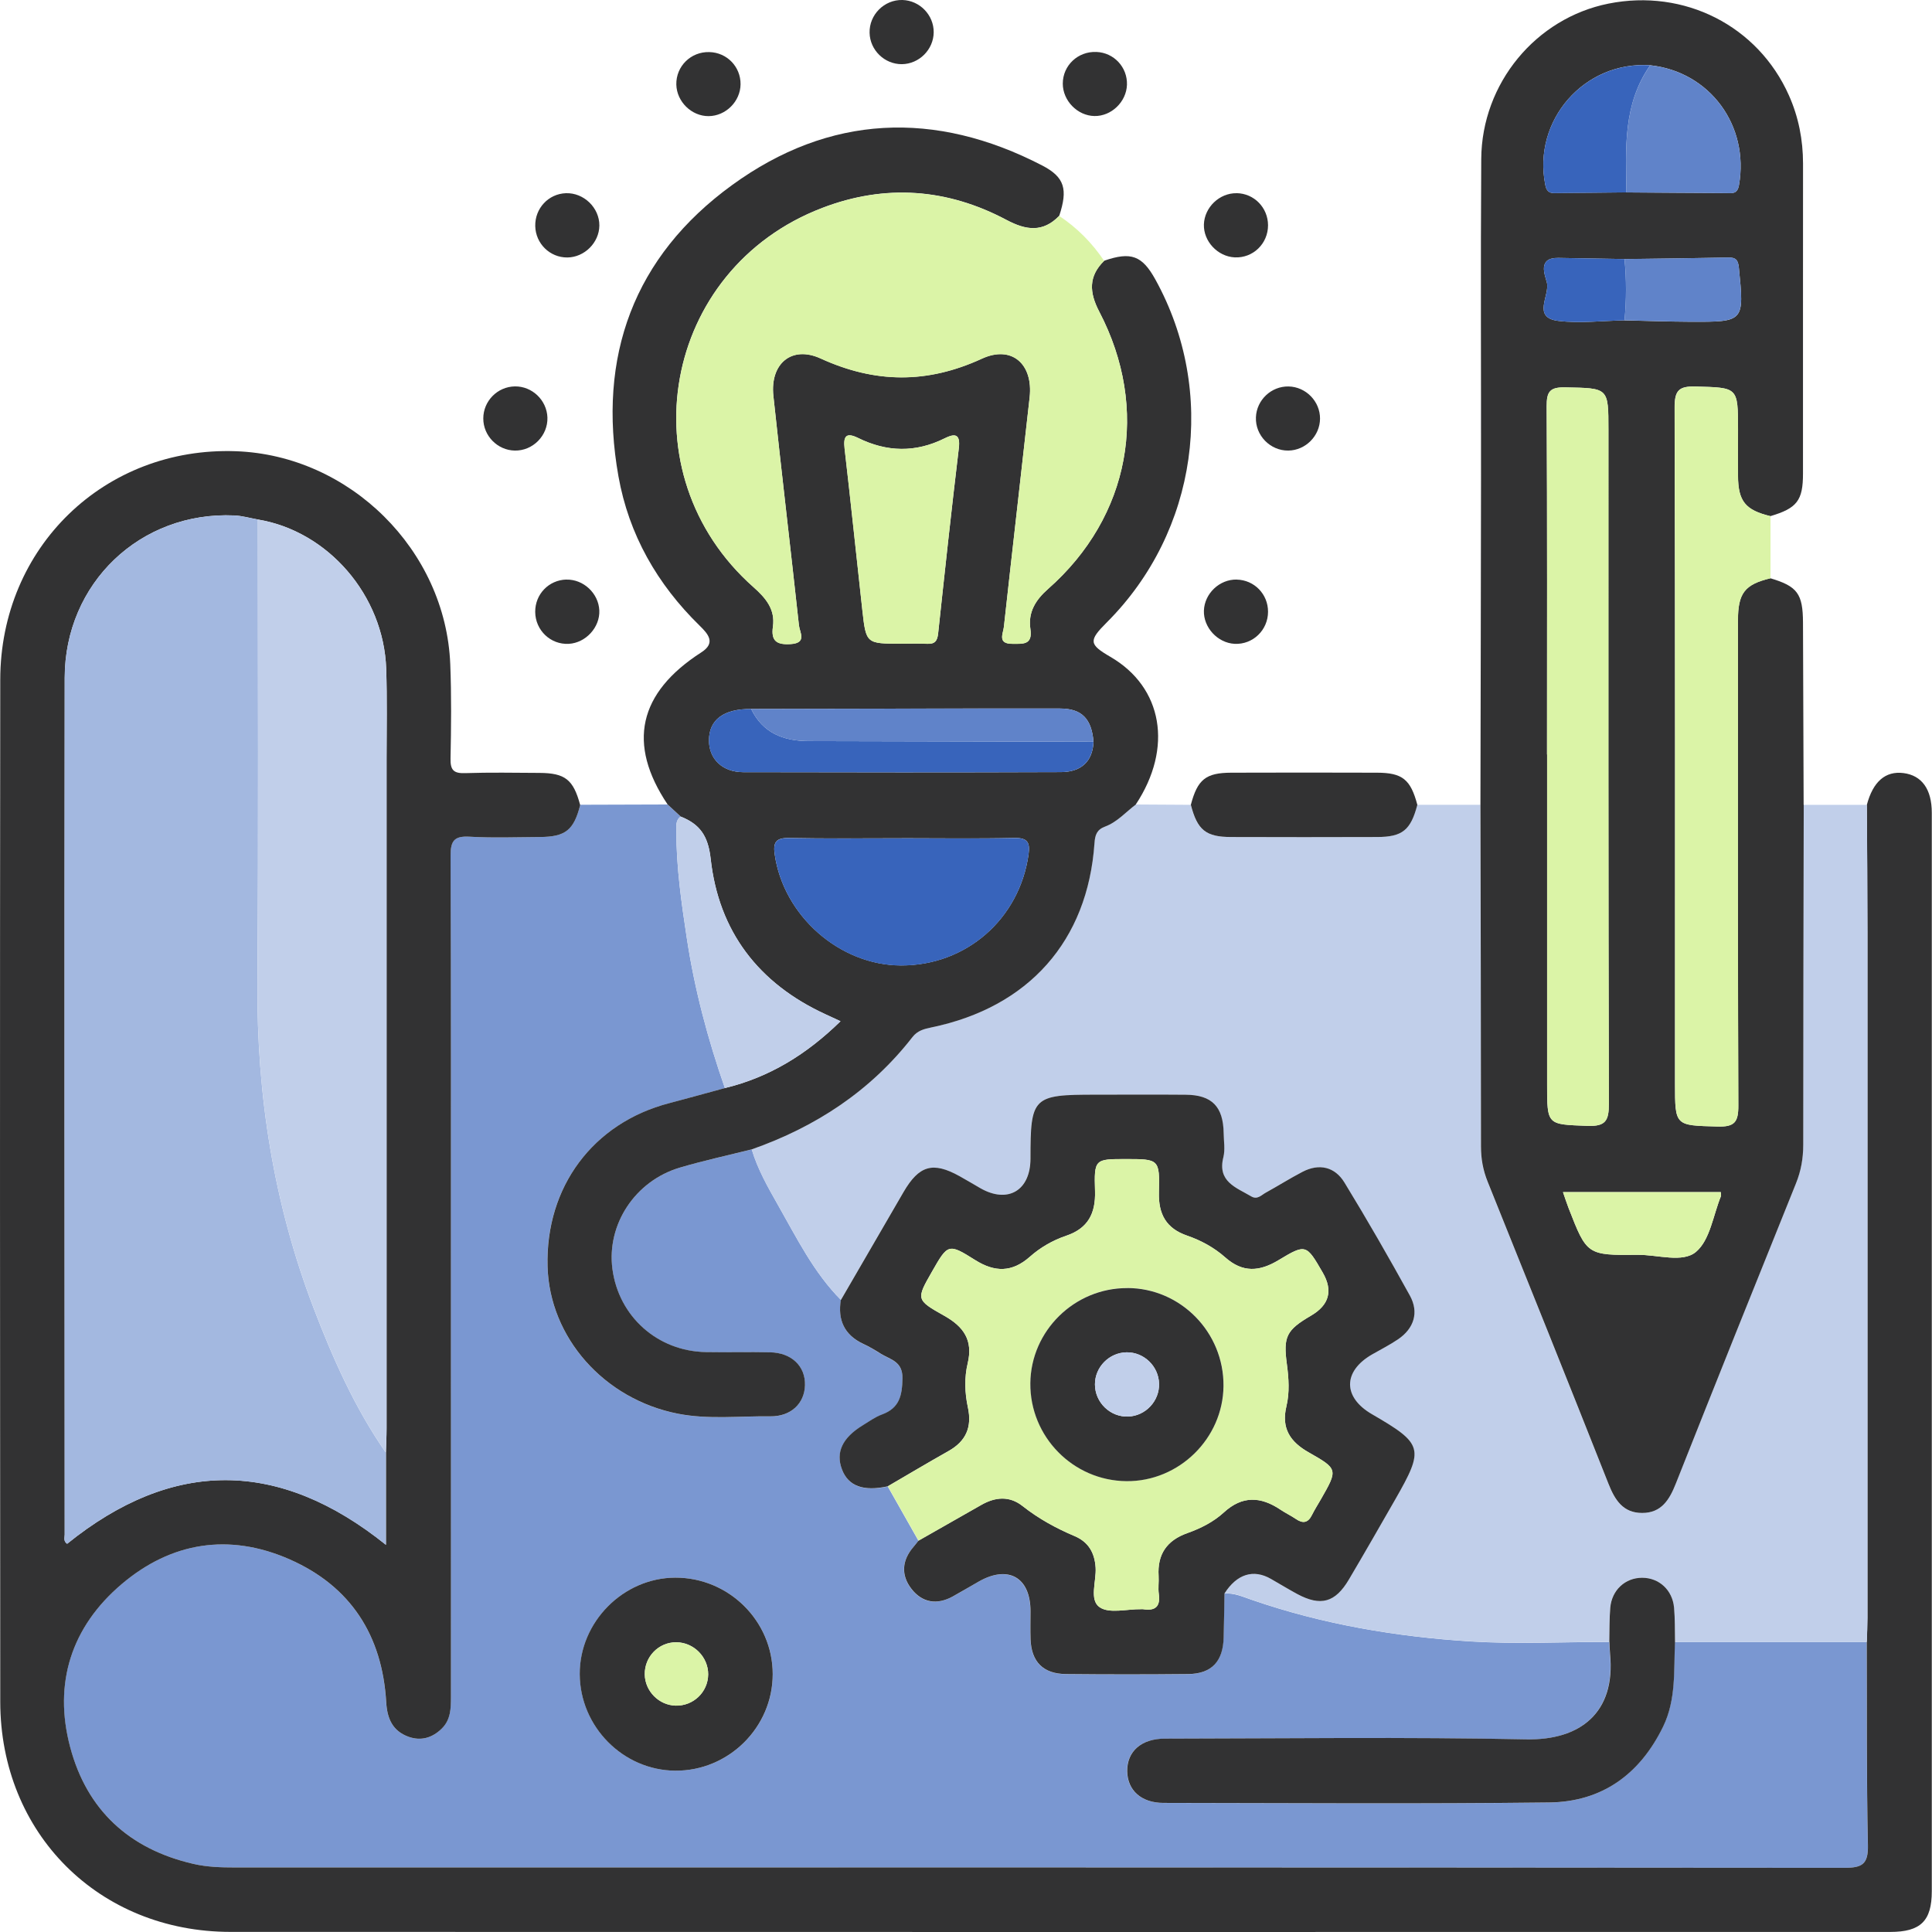 <svg width="93" height="93" viewBox="0 0 93 93" fill="none" xmlns="http://www.w3.org/2000/svg">
<path d="M27.932 38.738C29.333 38.733 30.733 38.73 32.134 38.725C32.344 38.919 32.554 39.114 32.766 39.308C32.515 39.486 32.556 39.756 32.556 40.009C32.556 41.739 32.8 43.448 33.059 45.149C33.431 47.616 34.071 50.021 34.894 52.377C33.996 52.621 33.1 52.872 32.202 53.107C28.543 54.063 26.249 57.139 26.355 60.963C26.449 64.388 29.079 67.36 32.636 68.054C34.107 68.341 35.593 68.16 37.072 68.181C38.068 68.194 38.721 67.565 38.747 66.687C38.775 65.77 38.105 65.118 37.066 65.097C36.036 65.077 35.003 65.108 33.972 65.087C31.648 65.046 29.778 63.373 29.478 61.087C29.196 58.943 30.568 56.846 32.727 56.206C33.866 55.867 35.034 55.619 36.186 55.329C36.474 56.292 36.973 57.164 37.462 58.027C38.361 59.609 39.174 61.258 40.479 62.573C40.318 63.549 40.645 64.272 41.566 64.701C41.856 64.836 42.133 65.004 42.408 65.175C42.868 65.462 43.459 65.537 43.443 66.363C43.425 67.189 43.298 67.787 42.459 68.096C42.131 68.215 41.838 68.432 41.535 68.616C40.546 69.217 40.217 69.921 40.536 70.749C40.841 71.544 41.569 71.811 42.734 71.555C43.226 72.424 43.718 73.294 44.21 74.164C44.129 74.265 44.054 74.369 43.969 74.465C43.407 75.112 43.358 75.826 43.868 76.487C44.383 77.155 45.093 77.274 45.851 76.857C46.273 76.626 46.687 76.375 47.107 76.137C48.533 75.324 49.6 75.938 49.6 77.566C49.6 78.017 49.587 78.467 49.603 78.918C49.642 79.995 50.209 80.577 51.298 80.588C53.261 80.609 55.226 80.609 57.189 80.588C58.318 80.577 58.866 79.984 58.897 78.83C58.916 78.123 58.926 77.416 58.939 76.707C59.405 76.671 59.822 76.862 60.246 77.007C63.664 78.19 67.203 78.788 70.792 79.014C73.008 79.151 75.24 79.037 77.464 79.037C77.474 79.231 77.477 79.423 77.495 79.614C77.772 82.457 76.047 83.78 73.466 83.728C67.664 83.612 61.859 83.687 56.055 83.695C54.923 83.695 54.24 84.311 54.253 85.264C54.266 86.18 54.928 86.786 56 86.789C62.191 86.796 68.384 86.84 74.572 86.768C77.106 86.737 78.932 85.414 80.05 83.115C80.687 81.807 80.558 80.414 80.622 79.037C83.701 79.037 86.779 79.037 89.858 79.037C89.868 82.297 89.842 85.559 89.912 88.816C89.933 89.735 89.64 89.911 88.783 89.911C62.96 89.89 37.136 89.893 11.313 89.893C10.635 89.893 9.964 89.875 9.296 89.719C6.218 89.007 4.18 87.123 3.375 84.101C2.557 81.023 3.437 78.304 5.858 76.251C8.245 74.226 11.023 73.789 13.915 75.052C16.877 76.347 18.399 78.726 18.588 81.939C18.635 82.729 18.896 83.322 19.663 83.602C20.268 83.822 20.81 83.656 21.26 83.21C21.69 82.788 21.706 82.242 21.706 81.68C21.7 74.838 21.703 67.992 21.703 61.149C21.703 54.498 21.713 47.849 21.687 41.198C21.685 40.486 21.85 40.235 22.593 40.276C23.72 40.341 24.851 40.297 25.983 40.291C27.22 40.284 27.622 39.96 27.93 38.738H27.932ZM37.198 80.588C37.198 78.027 35.081 75.933 32.505 75.943C29.998 75.953 27.898 78.076 27.909 80.588C27.919 83.12 29.996 85.217 32.507 85.235C35.078 85.253 37.198 83.151 37.198 80.588Z" fill="#7A97D1"/>
<path d="M27.932 38.738C27.624 39.96 27.223 40.284 25.985 40.291C24.856 40.299 23.722 40.341 22.596 40.276C21.853 40.235 21.687 40.486 21.69 41.198C21.716 47.849 21.706 54.498 21.706 61.149C21.706 67.992 21.706 74.838 21.708 81.68C21.708 82.242 21.695 82.788 21.263 83.21C20.812 83.653 20.269 83.819 19.665 83.602C18.899 83.324 18.637 82.731 18.591 81.939C18.402 78.726 16.88 76.347 13.918 75.052C11.026 73.789 8.248 74.226 5.86 76.251C3.44 78.304 2.559 81.023 3.378 84.101C4.18 87.125 6.218 89.007 9.299 89.719C9.967 89.875 10.64 89.893 11.316 89.893C37.139 89.893 62.962 89.888 88.786 89.911C89.643 89.911 89.935 89.735 89.915 88.816C89.845 85.556 89.871 82.297 89.86 79.037C89.871 78.651 89.889 78.263 89.891 77.877C89.891 66.866 89.894 55.857 89.891 44.846C89.891 42.813 89.873 40.778 89.863 38.746C90.16 37.622 90.759 37.104 91.626 37.213C92.506 37.325 92.99 37.985 92.99 39.124C92.99 56.427 92.993 73.729 92.99 91.035C92.99 92.472 92.452 92.997 90.986 92.997C64.355 92.997 37.727 93.005 11.095 92.995C4.757 92.992 0.017 88.249 0.012 81.916C-0.001 65.517 -0.006 49.118 0.012 32.718C0.019 26.336 5.045 21.497 11.349 21.72C16.835 21.914 21.454 26.481 21.674 31.968C21.734 33.482 21.718 35.002 21.687 36.519C21.677 37.066 21.835 37.234 22.384 37.216C23.577 37.177 24.771 37.198 25.967 37.205C27.207 37.213 27.598 37.526 27.927 38.748L27.932 38.738ZM12.413 25.006C12.035 24.938 11.657 24.827 11.277 24.811C6.759 24.61 3.121 28.066 3.116 32.628C3.1 46.373 3.111 60.121 3.116 73.867C3.116 74.012 3.044 74.188 3.233 74.312C8.325 70.201 13.441 70.237 18.578 74.361V69.921C18.588 69.535 18.609 69.149 18.609 68.761C18.609 58.022 18.609 47.282 18.609 36.545C18.609 35.095 18.64 33.643 18.591 32.193C18.472 28.661 15.792 25.565 12.416 25.008L12.413 25.006Z" fill="#323233"/>
<path d="M89.865 38.741C89.876 40.773 89.894 42.808 89.894 44.84C89.896 55.852 89.894 66.861 89.894 77.872C89.894 78.258 89.876 78.646 89.863 79.032C86.784 79.032 83.706 79.032 80.627 79.032C80.615 78.483 80.63 77.934 80.581 77.388C80.503 76.533 79.856 75.946 79.046 75.946C78.235 75.946 77.588 76.533 77.51 77.388C77.461 77.934 77.477 78.483 77.464 79.032C75.24 79.032 73.008 79.148 70.792 79.008C67.203 78.786 63.664 78.188 60.246 77.002C59.824 76.854 59.407 76.663 58.939 76.702C59.537 75.767 60.334 75.518 61.176 76.005C61.595 76.246 62.01 76.497 62.434 76.728C63.568 77.338 64.27 77.147 64.93 76.026C65.683 74.747 66.421 73.463 67.159 72.176C68.565 69.719 68.505 69.507 66.033 68.072C64.632 67.259 64.632 66.014 66.038 65.201C66.458 64.958 66.89 64.74 67.291 64.471C68.06 63.953 68.309 63.179 67.861 62.363C66.849 60.528 65.805 58.71 64.713 56.924C64.249 56.168 63.498 55.989 62.685 56.411C62.085 56.724 61.513 57.087 60.92 57.413C60.707 57.529 60.518 57.765 60.223 57.589C59.498 57.157 58.584 56.885 58.885 55.699C58.978 55.334 58.903 54.928 58.898 54.542C58.877 53.265 58.333 52.706 57.072 52.696C55.62 52.683 54.167 52.693 52.715 52.693C49.712 52.693 49.6 52.802 49.598 55.769C49.598 57.309 48.51 57.952 47.187 57.196C46.851 57.004 46.522 56.802 46.183 56.616C44.901 55.906 44.236 56.095 43.485 57.385C42.48 59.111 41.478 60.843 40.476 62.571C39.171 61.253 38.361 59.606 37.46 58.024C36.971 57.162 36.468 56.292 36.184 55.326C39.262 54.244 41.895 52.52 43.915 49.925C44.16 49.607 44.482 49.529 44.828 49.457C49.515 48.489 52.352 45.296 52.679 40.592C52.707 40.196 52.787 39.937 53.189 39.789C53.774 39.572 54.185 39.09 54.672 38.725C55.552 38.73 56.435 38.736 57.316 38.741C57.629 39.955 58.033 40.289 59.252 40.291C61.595 40.299 63.938 40.299 66.281 40.291C67.501 40.289 67.902 39.958 68.218 38.741C69.231 38.741 70.245 38.741 71.258 38.741C71.268 44.224 71.281 49.711 71.284 55.194C71.284 55.785 71.382 56.331 71.605 56.885C73.557 61.724 75.496 66.571 77.42 71.422C77.728 72.199 78.116 72.831 79.04 72.831C79.965 72.831 80.353 72.197 80.661 71.422C82.572 66.602 84.501 61.786 86.443 56.978C86.691 56.364 86.797 55.756 86.797 55.101C86.797 49.648 86.81 44.196 86.821 38.743C87.833 38.743 88.848 38.743 89.86 38.743L89.865 38.741Z" fill="#C1CFEA"/>
<path d="M86.826 38.741C86.816 44.193 86.8 49.646 86.802 55.098C86.802 55.756 86.696 56.364 86.448 56.975C84.506 61.786 82.577 66.599 80.666 71.42C80.358 72.197 79.97 72.831 79.046 72.828C78.121 72.828 77.733 72.197 77.425 71.42C75.504 66.568 73.562 61.724 71.61 56.882C71.387 56.328 71.289 55.782 71.289 55.192C71.289 49.708 71.273 44.222 71.263 38.738C71.273 33.542 71.286 28.343 71.291 23.147C71.297 17.982 71.268 12.816 71.302 7.649C71.328 4.006 73.935 0.873 77.427 0.174C81.076 -0.556 84.62 1.241 86.111 4.588C86.577 5.632 86.792 6.732 86.792 7.876C86.787 12.847 86.792 17.821 86.79 22.792C86.79 24.097 86.502 24.465 85.221 24.845C84.011 24.553 83.667 24.128 83.659 22.906C83.654 22.163 83.659 21.42 83.659 20.679C83.659 18.618 83.659 18.662 81.614 18.605C80.804 18.582 80.607 18.805 80.609 19.613C80.638 30.461 80.628 41.309 80.628 52.157C80.628 54.213 80.628 54.169 82.678 54.226C83.499 54.249 83.68 54.011 83.675 53.214C83.644 45.433 83.654 37.651 83.657 29.87C83.657 28.547 83.98 28.133 85.218 27.835C86.52 28.221 86.784 28.579 86.79 29.971C86.8 32.895 86.81 35.818 86.821 38.738L86.826 38.741ZM78.197 12.469C77.135 12.451 76.073 12.431 75.014 12.415C73.997 12.399 74.37 13.238 74.46 13.596C74.621 14.222 73.723 15.291 75.017 15.447C76.061 15.574 77.135 15.439 78.197 15.421C79.253 15.444 80.309 15.483 81.365 15.488C83.973 15.499 83.965 15.493 83.703 12.886C83.667 12.516 83.558 12.389 83.193 12.397C81.529 12.431 79.864 12.449 78.197 12.472V12.469ZM78.292 9.262C79.895 9.272 81.498 9.287 83.1 9.293C83.375 9.293 83.631 9.357 83.709 8.909C84.211 6.046 82.308 3.452 79.434 3.141C76.252 2.929 73.756 5.805 74.388 8.915C74.479 9.357 74.743 9.293 75.017 9.29C76.107 9.285 77.2 9.269 78.29 9.259L78.292 9.262ZM74.471 36.317V52.199C74.471 54.174 74.471 54.12 76.402 54.195C77.282 54.228 77.446 53.957 77.443 53.128C77.415 42.314 77.422 31.502 77.422 20.687C77.422 18.649 77.422 18.688 75.343 18.647C74.598 18.631 74.445 18.857 74.45 19.563C74.481 25.148 74.466 30.733 74.466 36.317H74.471ZM82.834 57.385H75.237C75.338 57.672 75.413 57.913 75.504 58.146C76.387 60.411 76.389 60.427 78.844 60.403C79.799 60.396 80.998 60.805 81.642 60.258C82.316 59.689 82.466 58.495 82.841 57.576C82.852 57.55 82.841 57.514 82.834 57.385Z" fill="#323233"/>
<path d="M54.677 38.725C54.191 39.09 53.779 39.572 53.194 39.789C52.792 39.939 52.712 40.196 52.684 40.592C52.358 45.296 49.517 48.489 44.834 49.457C44.487 49.529 44.166 49.607 43.92 49.925C41.9 52.52 39.267 54.244 36.189 55.326C35.034 55.616 33.869 55.867 32.73 56.204C30.57 56.843 29.198 58.941 29.48 61.084C29.781 63.37 31.65 65.043 33.975 65.084C35.006 65.103 36.039 65.072 37.069 65.095C38.107 65.115 38.778 65.77 38.749 66.684C38.724 67.562 38.071 68.191 37.074 68.178C35.596 68.158 34.107 68.339 32.639 68.052C29.079 67.358 26.449 64.383 26.358 60.96C26.255 57.133 28.546 54.06 32.204 53.105C33.105 52.869 33.998 52.618 34.897 52.375C37.038 51.857 38.83 50.754 40.461 49.159C40.122 49.001 39.922 48.91 39.723 48.817C36.512 47.336 34.596 44.833 34.211 41.343C34.087 40.229 33.69 39.675 32.769 39.308C32.559 39.114 32.349 38.919 32.137 38.725C30.18 35.805 30.729 33.353 33.758 31.403C34.472 30.945 34.089 30.518 33.672 30.111C31.635 28.118 30.27 25.733 29.77 22.929C28.743 17.163 30.511 12.345 35.236 8.912C39.917 5.507 45.01 5.292 50.17 7.967C51.252 8.529 51.41 9.111 50.988 10.388C50.201 11.201 49.391 11.084 48.453 10.587C45.595 9.067 42.615 8.845 39.581 10.007C31.883 12.951 30.099 22.802 36.272 28.263C36.857 28.78 37.325 29.329 37.206 30.163C37.105 30.862 37.395 31.043 38.061 31.002C38.858 30.953 38.496 30.44 38.459 30.104C38.058 26.417 37.621 22.735 37.227 19.048C37.064 17.51 38.102 16.612 39.503 17.254C42.128 18.455 44.629 18.476 47.262 17.264C48.707 16.599 49.74 17.526 49.564 19.118C49.157 22.802 48.728 26.487 48.324 30.173C48.29 30.492 48 30.992 48.725 30.989C49.23 30.989 49.719 31.061 49.6 30.277C49.478 29.469 49.849 28.876 50.455 28.343C54.4 24.866 55.363 19.685 52.914 14.999C52.433 14.077 52.386 13.3 53.152 12.55C54.444 12.104 54.978 12.301 55.615 13.453C58.602 18.857 57.65 25.591 53.279 29.959C52.396 30.841 52.414 31.015 53.455 31.621C55.972 33.084 56.474 36.001 54.675 38.722L54.677 38.725ZM52.637 35.701C52.547 34.608 52.081 34.106 51.024 34.106C46.069 34.099 41.113 34.117 36.158 34.127C34.832 34.119 34.128 34.647 34.128 35.644C34.128 36.53 34.77 37.166 35.772 37.169C40.872 37.182 45.973 37.185 51.073 37.166C51.992 37.164 52.596 36.703 52.64 35.704L52.637 35.701ZM43.407 40.351C41.6 40.351 39.793 40.374 37.986 40.338C37.356 40.325 37.206 40.54 37.292 41.125C37.714 44.079 40.412 46.461 43.371 46.472C46.506 46.479 49.067 44.245 49.51 41.136C49.59 40.569 49.478 40.323 48.829 40.336C47.022 40.377 45.214 40.349 43.407 40.349V40.351ZM43.373 30.984C43.793 30.984 44.212 30.968 44.632 30.989C44.999 31.007 45.121 30.857 45.16 30.492C45.476 27.515 45.802 24.537 46.157 21.562C46.242 20.848 45.931 20.871 45.468 21.101C44.072 21.795 42.69 21.764 41.307 21.081C40.722 20.793 40.59 21.003 40.657 21.596C40.958 24.188 41.224 26.782 41.512 29.373C41.691 30.986 41.698 30.984 43.376 30.984H43.373Z" fill="#323233"/>
<path d="M53.152 12.555C52.386 13.306 52.433 14.082 52.914 15.004C55.364 19.688 54.4 24.871 50.455 28.348C49.849 28.881 49.481 29.474 49.6 30.282C49.717 31.067 49.227 30.992 48.725 30.994C48 30.994 48.29 30.494 48.324 30.179C48.728 26.492 49.157 22.81 49.564 19.123C49.74 17.528 48.707 16.604 47.262 17.27C44.629 18.479 42.131 18.458 39.503 17.259C38.102 16.62 37.064 17.515 37.227 19.053C37.621 22.74 38.058 26.422 38.459 30.109C38.496 30.443 38.858 30.955 38.061 31.007C37.395 31.049 37.108 30.87 37.206 30.168C37.325 29.337 36.857 28.786 36.272 28.268C30.102 22.808 31.886 12.956 39.581 10.012C42.617 8.85 45.597 9.075 48.453 10.592C49.391 11.089 50.201 11.206 50.988 10.393C51.853 10.97 52.572 11.695 53.152 12.56V12.555Z" fill="#DBF4A7"/>
<path d="M85.223 27.838C83.986 28.136 83.662 28.55 83.662 29.873C83.662 37.653 83.649 45.436 83.68 53.216C83.683 54.014 83.501 54.252 82.683 54.228C80.633 54.172 80.633 54.213 80.633 52.16C80.633 41.312 80.643 30.463 80.615 19.615C80.615 18.81 80.809 18.587 81.619 18.608C83.664 18.665 83.664 18.624 83.664 20.682C83.664 21.425 83.659 22.168 83.664 22.909C83.675 24.133 84.016 24.555 85.226 24.848C85.226 25.842 85.226 26.839 85.226 27.833L85.223 27.838Z" fill="#DBF4A7"/>
<path d="M68.226 38.741C67.907 39.958 67.509 40.289 66.289 40.291C63.946 40.299 61.603 40.299 59.26 40.291C58.041 40.289 57.637 39.955 57.323 38.741C57.644 37.524 58.038 37.2 59.263 37.195C61.603 37.187 63.946 37.187 66.287 37.195C67.509 37.198 67.902 37.521 68.226 38.741Z" fill="#323233"/>
<path d="M52.679 5.585C51.863 5.57 51.159 4.845 51.159 4.026C51.159 3.149 51.889 2.463 52.78 2.501C53.624 2.535 54.276 3.239 54.248 4.083C54.219 4.907 53.492 5.603 52.679 5.585Z" fill="#323233"/>
<path d="M59.526 9.298C60.368 9.311 61.036 9.994 61.039 10.843C61.039 11.732 60.314 12.431 59.436 12.389C58.613 12.35 57.924 11.612 57.952 10.799C57.981 9.976 58.703 9.287 59.526 9.3V9.298Z" fill="#323233"/>
<path d="M27.262 27.9C28.085 27.88 28.812 28.558 28.849 29.384C28.885 30.194 28.199 30.945 27.381 30.992C26.506 31.041 25.77 30.342 25.763 29.456C25.757 28.605 26.415 27.921 27.259 27.898L27.262 27.9Z" fill="#323233"/>
<path d="M59.532 27.9C60.376 27.918 61.041 28.599 61.039 29.448C61.039 30.334 60.303 31.036 59.431 30.992C58.613 30.95 57.924 30.204 57.952 29.392C57.983 28.566 58.706 27.882 59.532 27.898V27.9Z" fill="#323233"/>
<path d="M35.648 4.055C35.64 4.883 34.936 5.585 34.11 5.59C33.289 5.595 32.575 4.894 32.556 4.07C32.538 3.19 33.255 2.483 34.144 2.507C34.993 2.527 35.656 3.213 35.648 4.058V4.055Z" fill="#323233"/>
<path d="M27.311 12.394C26.472 12.402 25.783 11.726 25.765 10.882C25.747 10.03 26.399 9.331 27.238 9.3C28.101 9.269 28.859 10.002 28.851 10.859C28.843 11.68 28.134 12.386 27.311 12.394Z" fill="#323233"/>
<path d="M63.542 20.151C63.537 20.982 62.846 21.679 62.015 21.689C61.145 21.699 60.422 20.959 60.456 20.089C60.487 19.253 61.197 18.585 62.03 18.603C62.864 18.621 63.547 19.323 63.542 20.154V20.151Z" fill="#323233"/>
<path d="M24.782 18.6C25.615 18.587 26.322 19.263 26.351 20.097C26.379 20.964 25.651 21.705 24.782 21.689C23.948 21.676 23.262 20.977 23.264 20.143C23.264 19.307 23.945 18.613 24.784 18.6H24.782Z" fill="#323233"/>
<path d="M43.412 3.089C42.579 3.094 41.877 2.413 41.859 1.58C41.838 0.707 42.566 -0.02 43.438 0C44.272 0.021 44.953 0.725 44.945 1.556C44.937 2.388 44.243 3.081 43.412 3.089Z" fill="#323233"/>
<path d="M40.481 62.571C41.483 60.841 42.485 59.111 43.49 57.385C44.241 56.095 44.904 55.904 46.188 56.616C46.527 56.802 46.856 57.004 47.192 57.196C48.515 57.952 49.603 57.309 49.603 55.769C49.603 52.802 49.714 52.693 52.72 52.693C54.172 52.693 55.625 52.683 57.077 52.696C58.338 52.706 58.882 53.268 58.903 54.542C58.908 54.93 58.98 55.337 58.89 55.699C58.589 56.885 59.503 57.159 60.228 57.589C60.523 57.765 60.715 57.529 60.925 57.413C61.518 57.087 62.09 56.724 62.691 56.411C63.503 55.986 64.257 56.168 64.718 56.924C65.81 58.71 66.854 60.53 67.866 62.363C68.314 63.176 68.065 63.95 67.296 64.471C66.898 64.74 66.463 64.96 66.043 65.201C64.637 66.014 64.637 67.259 66.038 68.072C68.511 69.507 68.57 69.719 67.164 72.176C66.427 73.463 65.689 74.749 64.935 76.026C64.275 77.147 63.573 77.338 62.439 76.728C62.015 76.497 61.6 76.246 61.181 76.005C60.337 75.518 59.54 75.767 58.944 76.702C58.931 77.408 58.921 78.115 58.903 78.825C58.874 79.979 58.323 80.572 57.194 80.583C55.231 80.603 53.266 80.603 51.304 80.583C50.214 80.572 49.647 79.992 49.608 78.913C49.592 78.462 49.605 78.012 49.605 77.561C49.605 75.93 48.539 75.319 47.112 76.132C46.693 76.37 46.278 76.619 45.856 76.852C45.098 77.269 44.388 77.147 43.873 76.481C43.363 75.824 43.412 75.109 43.974 74.46C44.057 74.364 44.135 74.26 44.215 74.159C45.222 73.584 46.229 73.012 47.236 72.44C47.91 72.057 48.59 71.995 49.225 72.497C49.991 73.103 50.835 73.564 51.728 73.942C52.394 74.224 52.691 74.742 52.738 75.454C52.782 76.114 52.417 77.015 52.935 77.367C53.401 77.685 54.245 77.452 54.923 77.46C54.954 77.46 54.988 77.455 55.019 77.46C55.596 77.553 55.866 77.346 55.78 76.728C55.739 76.443 55.788 76.147 55.77 75.858C55.705 74.814 56.169 74.146 57.155 73.797C57.794 73.569 58.413 73.258 58.913 72.8C59.804 71.984 60.692 72.034 61.634 72.668C61.875 72.828 62.139 72.955 62.38 73.118C62.719 73.351 62.965 73.302 63.151 72.927C63.281 72.668 63.436 72.422 63.581 72.171C64.402 70.736 64.412 70.716 62.999 69.913C62.105 69.408 61.668 68.756 61.922 67.694C62.079 67.034 62.035 66.343 61.945 65.67C61.766 64.344 61.914 64.028 63.107 63.329C63.984 62.816 64.172 62.127 63.672 61.26C62.882 59.891 62.864 59.862 61.538 60.662C60.627 61.211 59.819 61.273 58.98 60.528C58.45 60.056 57.815 59.709 57.139 59.477C56.138 59.132 55.76 58.449 55.785 57.403C55.827 55.795 55.791 55.792 54.183 55.792C52.702 55.792 52.663 55.792 52.71 57.335C52.743 58.415 52.37 59.13 51.322 59.484C50.677 59.702 50.079 60.046 49.572 60.497C48.715 61.255 47.884 61.25 46.933 60.649C45.647 59.839 45.626 59.873 44.859 61.216C44.101 62.542 44.088 62.568 45.455 63.337C46.382 63.857 46.848 64.51 46.581 65.623C46.416 66.312 46.439 67.044 46.589 67.741C46.796 68.694 46.504 69.372 45.657 69.848C44.676 70.402 43.705 70.98 42.731 71.547C41.564 71.803 40.836 71.536 40.533 70.742C40.215 69.916 40.544 69.211 41.533 68.608C41.836 68.424 42.128 68.207 42.457 68.088C43.296 67.78 43.425 67.182 43.441 66.356C43.459 65.53 42.866 65.452 42.405 65.167C42.133 64.996 41.856 64.828 41.564 64.694C40.642 64.264 40.316 63.541 40.476 62.565L40.481 62.571Z" fill="#323233"/>
<path d="M42.734 71.549C43.708 70.982 44.676 70.402 45.66 69.851C46.506 69.374 46.799 68.694 46.592 67.743C46.442 67.047 46.418 66.314 46.584 65.626C46.851 64.515 46.385 63.86 45.458 63.339C44.088 62.573 44.104 62.545 44.862 61.219C45.631 59.875 45.652 59.842 46.936 60.652C47.886 61.25 48.717 61.255 49.574 60.499C50.082 60.049 50.68 59.704 51.325 59.487C52.373 59.13 52.746 58.415 52.712 57.338C52.663 55.795 52.705 55.795 54.185 55.795C55.791 55.795 55.83 55.795 55.788 57.405C55.76 58.451 56.14 59.135 57.142 59.479C57.818 59.712 58.45 60.059 58.983 60.53C59.822 61.273 60.63 61.214 61.541 60.665C62.867 59.867 62.882 59.896 63.674 61.263C64.175 62.129 63.987 62.819 63.11 63.332C61.916 64.028 61.769 64.344 61.947 65.672C62.038 66.345 62.085 67.037 61.924 67.697C61.668 68.761 62.108 69.411 63.001 69.916C64.415 70.718 64.404 70.739 63.584 72.173C63.439 72.424 63.283 72.67 63.154 72.929C62.968 73.307 62.722 73.354 62.383 73.121C62.144 72.958 61.878 72.834 61.637 72.67C60.694 72.039 59.806 71.987 58.916 72.802C58.416 73.261 57.797 73.574 57.158 73.799C56.171 74.149 55.708 74.817 55.773 75.86C55.791 76.15 55.742 76.445 55.783 76.73C55.871 77.349 55.602 77.556 55.022 77.463C54.991 77.458 54.957 77.463 54.926 77.463C54.248 77.452 53.406 77.688 52.938 77.37C52.42 77.017 52.785 76.117 52.741 75.456C52.694 74.744 52.396 74.226 51.731 73.944C50.835 73.566 49.994 73.105 49.227 72.499C48.593 71.997 47.912 72.059 47.239 72.443C46.232 73.015 45.225 73.59 44.218 74.162C43.726 73.292 43.234 72.422 42.742 71.552L42.734 71.549ZM54.266 61.998C51.723 61.993 49.626 64.051 49.6 66.576C49.574 69.152 51.656 71.275 54.232 71.293C56.756 71.314 58.874 69.235 58.898 66.713C58.921 64.129 56.834 62.003 54.268 61.996L54.266 61.998Z" fill="#DBF4A7"/>
<path d="M77.466 79.034C77.479 78.486 77.466 77.937 77.513 77.39C77.588 76.536 78.235 75.948 79.048 75.948C79.859 75.948 80.508 76.536 80.584 77.39C80.633 77.934 80.617 78.486 80.63 79.034C80.565 80.409 80.692 81.805 80.058 83.112C78.939 85.411 77.114 86.734 74.579 86.765C68.389 86.838 62.199 86.794 56.008 86.786C54.936 86.786 54.273 86.18 54.26 85.261C54.248 84.311 54.931 83.695 56.062 83.692C61.867 83.684 67.672 83.609 73.474 83.726C76.055 83.778 77.782 82.452 77.502 79.612C77.484 79.42 77.482 79.226 77.471 79.034H77.466Z" fill="#323233"/>
<path d="M37.196 80.588C37.196 83.151 35.073 85.253 32.505 85.235C29.993 85.217 27.917 83.12 27.906 80.588C27.896 78.076 29.996 75.953 32.502 75.943C35.078 75.933 37.196 78.027 37.196 80.588ZM34.089 80.603C34.097 79.764 33.395 79.058 32.554 79.052C31.707 79.047 31.021 79.749 31.037 80.603C31.049 81.406 31.717 82.082 32.52 82.102C33.374 82.126 34.081 81.45 34.089 80.601V80.603Z" fill="#323233"/>
<path d="M32.766 39.308C33.688 39.675 34.087 40.232 34.208 41.343C34.594 44.833 36.51 47.336 39.72 48.817C39.92 48.91 40.119 49.001 40.458 49.159C38.827 50.754 37.035 51.857 34.894 52.375C34.071 50.019 33.431 47.613 33.059 45.146C32.802 43.445 32.554 41.736 32.556 40.007C32.556 39.753 32.515 39.484 32.766 39.305V39.308Z" fill="#C1CFEA"/>
<path d="M18.575 69.923V74.364C13.439 70.239 8.325 70.203 3.23 74.314C3.041 74.19 3.113 74.014 3.113 73.869C3.108 60.124 3.098 46.376 3.113 32.63C3.119 28.071 6.756 24.612 11.274 24.814C11.655 24.832 12.033 24.941 12.411 25.008C12.411 32.46 12.444 39.913 12.393 47.365C12.354 52.732 13.175 57.928 15.088 62.946C16.02 65.385 17.074 67.764 18.573 69.923H18.575Z" fill="#A3B8E0"/>
<path d="M18.575 69.923C17.076 67.767 16.023 65.387 15.091 62.946C13.175 57.928 12.356 52.729 12.395 47.365C12.447 39.913 12.413 32.46 12.413 25.008C15.79 25.567 18.469 28.664 18.588 32.193C18.637 33.643 18.606 35.095 18.606 36.545C18.606 47.285 18.606 58.024 18.606 68.761C18.606 69.147 18.586 69.532 18.575 69.921V69.923Z" fill="#C1CFEA"/>
<path d="M74.471 36.317C74.471 30.733 74.484 25.148 74.455 19.563C74.453 18.854 74.603 18.631 75.349 18.647C77.425 18.688 77.427 18.649 77.427 20.687C77.427 31.502 77.417 42.314 77.448 53.128C77.448 53.957 77.288 54.228 76.407 54.195C74.478 54.12 74.476 54.174 74.476 52.199C74.476 46.904 74.476 41.612 74.476 36.317H74.471Z" fill="#DBF4A7"/>
<path d="M79.434 3.144C82.305 3.454 84.211 6.049 83.709 8.912C83.631 9.36 83.372 9.298 83.1 9.295C81.498 9.287 79.895 9.274 78.292 9.264C78.259 7.146 78.121 5.01 79.437 3.146L79.434 3.144Z" fill="#6083C9"/>
<path d="M79.434 3.144C78.121 5.008 78.256 7.146 78.29 9.262C77.2 9.272 76.107 9.287 75.017 9.293C74.745 9.293 74.479 9.357 74.388 8.917C73.754 5.808 76.252 2.931 79.434 3.144Z" fill="#3864BB"/>
<path d="M82.833 57.385C82.841 57.514 82.852 57.55 82.841 57.576C82.466 58.498 82.316 59.689 81.642 60.258C80.998 60.805 79.799 60.396 78.844 60.403C76.389 60.427 76.387 60.411 75.504 58.146C75.413 57.913 75.338 57.672 75.237 57.385H82.833Z" fill="#DBF4A7"/>
<path d="M78.197 12.469C79.861 12.446 81.529 12.431 83.193 12.394C83.558 12.386 83.667 12.513 83.704 12.884C83.962 15.491 83.973 15.496 81.366 15.486C80.309 15.48 79.253 15.442 78.199 15.418C78.292 14.434 78.297 13.451 78.199 12.467L78.197 12.469Z" fill="#6083C9"/>
<path d="M78.197 12.469C78.295 13.453 78.292 14.437 78.197 15.421C77.135 15.439 76.061 15.574 75.017 15.447C73.723 15.291 74.621 14.22 74.46 13.596C74.37 13.238 73.997 12.399 75.014 12.415C76.076 12.431 77.138 12.451 78.197 12.469Z" fill="#3864BB"/>
<path d="M43.407 40.354C45.214 40.354 47.021 40.38 48.829 40.341C49.478 40.325 49.59 40.571 49.51 41.141C49.069 44.248 46.506 46.485 43.371 46.477C40.411 46.469 37.714 44.084 37.292 41.13C37.209 40.543 37.356 40.328 37.986 40.343C39.793 40.382 41.6 40.356 43.407 40.356V40.354Z" fill="#3864BB"/>
<path d="M43.373 30.986C41.696 30.986 41.688 30.986 41.509 29.376C41.222 26.784 40.955 24.188 40.655 21.598C40.585 21.006 40.72 20.796 41.305 21.083C42.687 21.764 44.072 21.798 45.465 21.104C45.929 20.873 46.239 20.85 46.154 21.565C45.799 24.54 45.476 27.517 45.157 30.494C45.118 30.86 44.994 31.01 44.629 30.992C44.21 30.974 43.79 30.986 43.371 30.986H43.373Z" fill="#DBF4A7"/>
<path d="M52.637 35.704C52.593 36.703 51.99 37.164 51.071 37.166C45.97 37.185 40.87 37.182 35.769 37.169C34.767 37.166 34.125 36.53 34.125 35.644C34.125 34.647 34.832 34.119 36.158 34.127C36.719 35.289 37.719 35.67 38.923 35.673C43.495 35.683 48.065 35.693 52.637 35.704Z" fill="#3864BB"/>
<path d="M52.637 35.704C48.065 35.693 43.495 35.686 38.923 35.673C37.716 35.67 36.717 35.289 36.158 34.127C41.113 34.119 46.069 34.101 51.024 34.106C52.083 34.106 52.547 34.611 52.637 35.701V35.704Z" fill="#6083C9"/>
<path d="M54.266 62.001C56.831 62.006 58.918 64.132 58.895 66.718C58.872 69.24 56.756 71.319 54.229 71.298C51.653 71.278 49.572 69.157 49.597 66.581C49.623 64.057 51.723 61.996 54.263 62.004L54.266 62.001ZM54.232 65.097C53.396 65.108 52.707 65.802 52.707 66.638C52.707 67.513 53.447 68.228 54.317 68.189C55.151 68.153 55.819 67.435 55.793 66.602C55.77 65.765 55.066 65.087 54.232 65.097Z" fill="#323233"/>
<path d="M34.089 80.603C34.081 81.453 33.374 82.128 32.52 82.105C31.717 82.082 31.052 81.409 31.037 80.606C31.021 79.749 31.707 79.05 32.554 79.055C33.395 79.06 34.094 79.764 34.089 80.606V80.603Z" fill="#DBF4A7"/>
<path d="M54.232 65.095C55.066 65.085 55.77 65.763 55.793 66.599C55.816 67.435 55.151 68.15 54.317 68.186C53.447 68.222 52.704 67.508 52.707 66.635C52.707 65.802 53.396 65.108 54.232 65.095Z" fill="#C1CFEA"/>
</svg>

